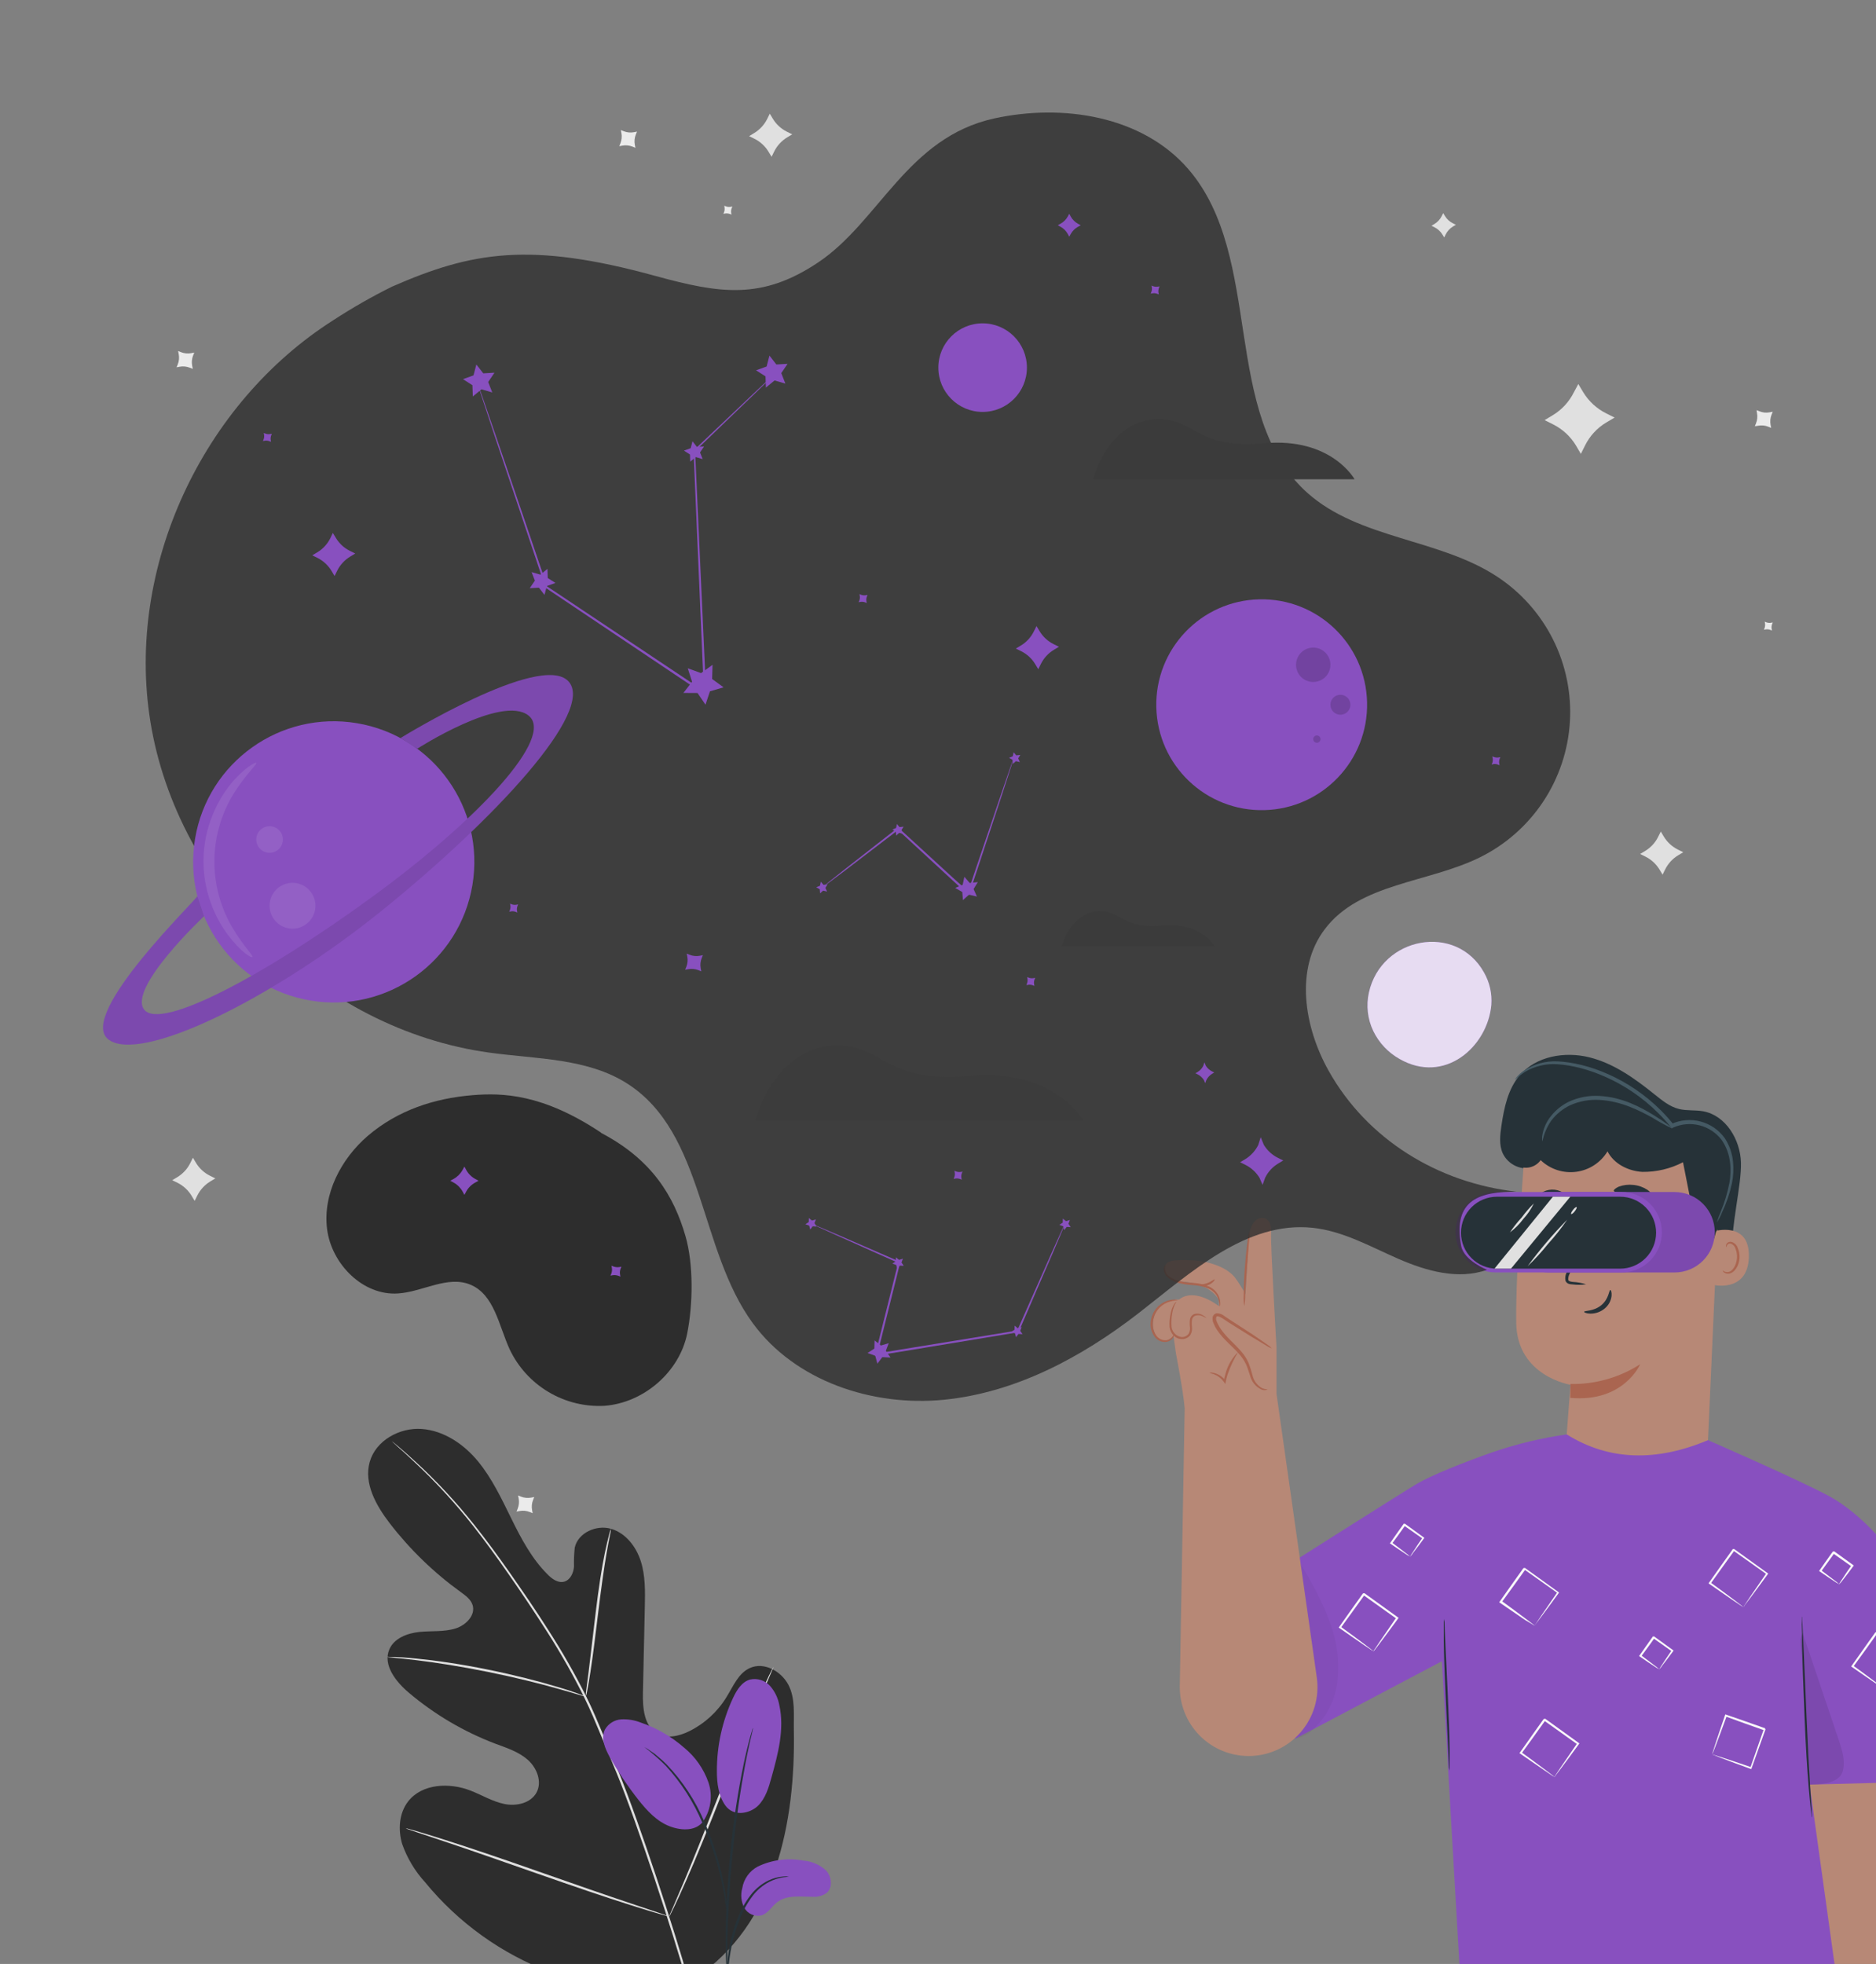 <svg width="449" height="470" viewBox="0 0 449 470" fill="none" xmlns="http://www.w3.org/2000/svg">
<rect x="0" y="0" width="449" height="470" fill="#808080" stroke="none"/>
<path d="M397.49 199L398.21 200.2C399.024 201.545 400.203 202.63 401.61 203.33L402.87 203.95L401.67 204.67C400.326 205.479 399.24 206.655 398.54 208.06L397.92 209.32L397.2 208.12C396.39 206.773 395.21 205.686 393.8 204.99L392.55 204.37L393.74 203.65C395.09 202.842 396.177 201.662 396.87 200.25L397.49 199Z" fill="#E0E0E0"/>
<path d="M345.41 51L345.82 51.67C346.274 52.435 346.941 53.05 347.74 53.44L348.45 53.79L347.77 54.2C347.008 54.657 346.393 55.323 346 56.12L345.65 56.83L345.24 56.15C344.781 55.39 344.115 54.776 343.32 54.38L342.61 54.03L343.29 53.62C344.052 53.168 344.667 52.504 345.06 51.71L345.41 51Z" fill="#E0E0E0"/>
<path d="M377.75 91.9L378.92 93.85C380.239 96.035 382.154 97.797 384.44 98.93L386.44 99.93L384.44 101.11C382.252 102.419 380.487 104.332 379.36 106.62L378.36 108.62L377.19 106.62C375.875 104.436 373.964 102.673 371.68 101.54L369.68 100.54L371.63 99.37C373.812 98.055 375.571 96.143 376.7 93.86L377.75 91.9Z" fill="#E0E0E0"/>
<path d="M46.17 277.06L46.89 278.26C47.698 279.609 48.879 280.697 50.29 281.39L51.54 282.01L50.34 282.73C48.995 283.543 47.91 284.723 47.21 286.13L46.59 287.39L45.87 286.19C45.064 284.843 43.887 283.756 42.48 283.06L41.22 282.44L42.42 281.72C43.768 280.91 44.854 279.73 45.55 278.32L46.17 277.06Z" fill="#E0E0E0"/>
<path d="M184.24 27.2L184.96 28.4C185.77 29.747 186.95 30.834 188.36 31.53L189.61 32.15L188.41 32.87C187.066 33.681 185.983 34.861 185.29 36.27L184.67 37.52L183.94 36.32C183.133 34.976 181.956 33.893 180.55 33.2L179.29 32.58L180.49 31.85C181.837 31.043 182.923 29.867 183.62 28.46L184.24 27.2Z" fill="#E0E0E0"/>
<path d="M420.42 98.16L421.11 98.43C421.886 98.748 422.737 98.832 423.56 98.67L424.29 98.53L424.01 99.23C423.702 100.004 423.618 100.85 423.77 101.67L423.91 102.4L423.22 102.12C422.446 101.809 421.598 101.729 420.78 101.89L420 102L420.28 101.31C420.593 100.537 420.677 99.689 420.52 98.87L420.42 98.16Z" fill="#EBEBEB"/>
<path d="M148.59 31.12L149.28 31.4C150.054 31.713 150.901 31.797 151.72 31.64L152.46 31.5L152.18 32.19C151.867 32.967 151.784 33.817 151.94 34.64L152.08 35.37L151.39 35.09C150.612 34.782 149.763 34.699 148.94 34.85L148.21 34.99L148.49 34.3C148.799 33.522 148.882 32.673 148.73 31.85L148.59 31.12Z" fill="#EBEBEB"/>
<path d="M124 357.88L124.69 358.16C125.468 358.468 126.317 358.551 127.14 358.4L127.87 358.26L127.59 358.95C127.281 359.728 127.198 360.577 127.35 361.4L127.49 362.13L126.8 361.85C126.023 361.537 125.173 361.453 124.35 361.61L123.62 361.75L123.9 361.06C124.208 360.282 124.292 359.433 124.14 358.61L124 357.88Z" fill="#EBEBEB"/>
<path d="M42.63 84L43.32 84.28C44.097 84.593 44.947 84.676 45.77 84.52L46.5 84.38L46.22 85.07C45.913 85.859 45.837 86.719 46 87.55L46.14 88.28L45.43 88C44.659 87.693 43.817 87.61 43 87.76L42.26 87.9L42.54 87.21C42.854 86.437 42.937 85.59 42.78 84.77L42.63 84Z" fill="#EBEBEB"/>
<path d="M422.36 148.77L422.7 148.91C423.087 149.069 423.511 149.11 423.92 149.03L424.29 148.96L424.15 149.31C423.996 149.697 423.955 150.12 424.03 150.53L424.1 150.9L423.76 150.76C423.371 150.601 422.943 150.559 422.53 150.64L422.17 150.71L422.31 150.36C422.46 149.972 422.501 149.55 422.43 149.14L422.36 148.77Z" fill="#EBEBEB"/>
<path d="M173.36 49.23L173.7 49.37C174.086 49.529 174.51 49.57 174.92 49.49L175.29 49.42L175.15 49.76C174.979 50.15 174.927 50.581 175 51L175.07 51.36L174.73 51.22C174.338 51.071 173.914 51.029 173.5 51.1L173.14 51.17L173.28 50.83C173.429 50.441 173.471 50.02 173.4 49.61L173.36 49.23Z" fill="#EBEBEB"/>
<path d="M166.3 473.44C185.68 460.5 190.41 436 190 414C189.93 410.31 190.4 406.44 188.68 403.18C186.96 399.92 182.85 397.66 179.48 399.18C176.7 400.42 175.48 403.59 173.85 406.18C171.714 409.668 168.635 412.483 164.97 414.3C162.58 415.48 159.63 416.18 157.3 414.87C154.11 413.07 153.8 408.68 153.88 405.01L154.33 384.55C154.41 380.89 154.48 377.15 153.38 373.66C152.28 370.17 149.78 366.9 146.27 365.87C142.76 364.84 138.36 366.79 137.56 370.36C137.4 371.871 137.34 373.391 137.38 374.91C137.26 376.43 136.51 378.1 135.04 378.51C133.57 378.92 132.09 377.85 131.04 376.76C127.27 373.01 124.74 368.21 122.39 363.44C120.04 358.67 117.75 353.78 114.39 349.7C111.03 345.62 106.22 342.35 100.92 341.97C95.62 341.59 89.92 344.75 88.48 349.88C87.04 355.01 90.02 360.3 93.27 364.53C98.112 370.812 103.838 376.359 110.27 381C111.43 381.84 112.68 382.74 113.11 384.11C113.87 386.56 111.49 388.95 109.04 389.71C106.26 390.58 103.26 390.25 100.37 390.55C97.48 390.85 94.32 392.05 93.18 394.73C91.6 398.45 94.71 402.42 97.79 405.04C103.98 410.282 111.017 414.431 118.6 417.31C121.31 418.31 124.17 419.24 126.34 421.17C128.51 423.1 129.79 426.4 128.42 428.96C127.05 431.52 123.62 432.3 120.77 431.73C117.92 431.16 115.39 429.6 112.68 428.54C107.61 426.54 101.03 426.81 97.68 431.11C95.49 433.94 95.24 437.92 96.27 441.34C97.469 444.721 99.336 447.826 101.76 450.47C109.7 460.161 120.055 467.587 131.78 472C143.55 476.22 154.48 477.48 166.3 473.42" fill="#2D2D2D"/>
<path d="M164.78 473.86C161.66 462.69 153.13 436.4 148.05 424.03C146.757 420.95 145.49 417.903 144.25 414.89C142.99 411.89 141.75 408.89 140.35 406.09C137.643 400.655 134.638 395.374 131.35 390.27C128.25 385.37 125.13 380.84 122.18 376.62C119.23 372.4 116.38 368.52 113.65 365.1C109.352 359.666 104.631 354.58 99.53 349.89C97.73 348.23 96.29 346.98 95.31 346.15L94.18 345.21C93.92 345 93.78 344.91 93.78 344.91L94.14 345.25L95.23 346.25C96.23 347.11 97.61 348.38 99.39 350.07C104.438 354.805 109.118 359.916 113.39 365.36C116.1 368.79 118.91 372.68 121.85 376.9C124.79 381.12 127.85 385.67 130.97 390.56C134.231 395.656 137.209 400.927 139.89 406.35C141.28 409.17 142.51 412.12 143.76 415.13C145.01 418.14 146.27 421.18 147.56 424.26C152.63 436.62 161.17 462.88 164.31 474.02" fill="#E0E0E0"/>
<path d="M140.22 406C140.379 405.49 140.499 404.968 140.58 404.44C140.78 403.44 141.03 401.96 141.31 400.14C141.88 396.5 142.51 391.45 143.18 385.88C143.85 380.31 144.56 375.28 145.18 371.66C145.5 369.85 145.78 368.39 145.98 367.38C146.114 366.862 146.201 366.333 146.24 365.8C146.038 366.295 145.881 366.807 145.77 367.33C145.5 368.33 145.17 369.78 144.77 371.59C144.02 375.2 143.25 380.23 142.58 385.81C141.91 391.39 141.32 396.33 140.88 400.08C140.65 401.83 140.46 403.28 140.32 404.4C140.232 404.928 140.199 405.465 140.22 406V406Z" fill="#E0E0E0"/>
<path d="M92.66 396.53C92.818 396.584 92.983 396.614 93.15 396.62L94.56 396.76C95.79 396.87 97.56 397.04 99.74 397.32C104.1 397.84 110.1 398.77 116.67 400.09C123.24 401.41 129.14 402.9 133.37 404.09C135.49 404.67 137.19 405.18 138.37 405.53L139.73 405.93C139.887 405.993 140.052 406.03 140.22 406.04C140.081 405.949 139.929 405.878 139.77 405.83L138.44 405.33C137.28 404.91 135.59 404.33 133.44 403.71C129.23 402.42 123.33 400.89 116.74 399.55C110.15 398.21 104.13 397.35 99.74 396.93C97.55 396.7 95.74 396.59 94.54 396.54H93.12C92.968 396.515 92.813 396.512 92.66 396.53Z" fill="#E0E0E0"/>
<path d="M160.18 458.65C160.306 458.471 160.413 458.28 160.5 458.08C160.72 457.64 160.99 457.08 161.33 456.38C162.05 454.91 163.04 452.75 164.22 450.07C166.59 444.7 169.65 437.2 172.91 428.88C176.17 420.56 179.16 413.03 181.44 407.63C182.57 404.99 183.49 402.83 184.16 401.25C184.47 400.54 184.71 399.97 184.9 399.52C184.996 399.322 185.07 399.114 185.12 398.9C184.999 399.081 184.892 399.272 184.8 399.47L183.97 401.16C183.25 402.64 182.27 404.8 181.08 407.48C178.71 412.84 175.66 420.35 172.39 428.67C169.12 436.99 166.14 444.52 163.86 449.91L161.14 456.29L160.4 458C160.301 458.207 160.227 458.425 160.18 458.65V458.65Z" fill="#E0E0E0"/>
<path d="M97.12 437.55C97.323 437.651 97.533 437.735 97.75 437.8L99.58 438.42L106.34 440.68C112.04 442.59 119.89 445.32 128.55 448.36C137.21 451.4 145.09 454.08 150.83 455.89C153.7 456.8 156.03 457.51 157.65 457.98L159.52 458.5C159.733 458.578 159.955 458.629 160.18 458.65C159.979 458.546 159.768 458.462 159.55 458.4L157.71 457.77L151 455.52C145.29 453.61 137.44 450.88 128.78 447.84C120.12 444.8 112.24 442.12 106.5 440.31C103.63 439.4 101.3 438.68 99.69 438.22L97.82 437.69C97.593 437.616 97.358 437.569 97.12 437.55V437.55Z" fill="#E0E0E0"/>
<path d="M143.92 271.1C129.92 261.75 120.2 261.49 113.01 262.1C103.94 262.85 95.18 265.7 88.01 271.84C81.62 277.35 77.23 285.74 78.28 294.12C79.33 302.5 86.88 310.12 95.28 309.54C101.18 309.15 107.14 305.17 112.59 307.44C118.32 309.83 119.39 317.25 121.97 322.89C123.986 327.151 127.226 330.715 131.276 333.126C135.327 335.538 140.003 336.688 144.71 336.43C154.08 335.7 162.61 328.35 164.47 319.14C165.86 312.21 166.02 302.56 164.05 295.78C161.29 286.25 156.05 277.49 143.85 271.11" fill="#2D2D2D"/>
<path d="M173.58 432.05C175.64 434.94 179.58 433.94 181.41 432.15C183.24 430.36 183.98 427.78 184.66 425.32C186.22 419.7 187.79 413.8 186.53 408.11C186.226 406.38 185.451 404.767 184.29 403.45C183.701 402.805 182.954 402.325 182.122 402.058C181.291 401.791 180.404 401.747 179.55 401.93C177.55 402.47 176.34 404.44 175.46 406.31C172.872 411.822 171.547 417.841 171.58 423.93C171.58 426.76 171.96 429.73 173.58 432.05" fill="#8850BF"/>
<path d="M181.35 446.7C184.748 445.07 188.577 444.569 192.28 445.27C194.303 445.427 196.215 446.258 197.71 447.63C199.08 449.11 199.36 451.73 197.82 453.03C196.826 453.716 195.623 454.035 194.42 453.93C191.53 453.93 188.31 453.44 186.02 455.21C184.71 456.21 183.85 457.87 182.27 458.37C181.483 458.561 180.656 458.49 179.912 458.169C179.169 457.848 178.55 457.294 178.15 456.59C177.387 455.145 177.208 453.463 177.65 451.89C177.825 450.798 178.25 449.761 178.892 448.861C179.533 447.961 180.375 447.221 181.35 446.7Z" fill="#8850BF"/>
<path d="M168 436.28C169.034 434.904 169.716 433.297 169.986 431.598C170.256 429.898 170.106 428.158 169.55 426.53C168.406 423.275 166.385 420.399 163.71 418.22C160.672 415.56 157.142 413.521 153.32 412.22C151.841 411.641 150.256 411.385 148.67 411.47C147.878 411.525 147.112 411.773 146.438 412.191C145.763 412.609 145.201 413.185 144.8 413.87C143.73 415.95 144.8 418.45 145.94 420.49C147.964 424.086 150.264 427.52 152.82 430.76C154.88 433.36 157.24 435.92 160.34 437.08C163.44 438.24 166.67 438.08 168.29 435.9" fill="#8850BF"/>
<path d="M173.87 475.92C173.965 475.482 174.022 475.037 174.04 474.59C174.12 473.59 174.23 472.42 174.35 470.98C174.47 469.54 174.71 467.66 175.11 465.69C175.565 463.557 176.191 461.463 176.98 459.43C177.75 457.398 178.804 455.486 180.11 453.75C181.171 452.333 182.538 451.174 184.11 450.36C185.172 449.821 186.313 449.453 187.49 449.27C187.932 449.24 188.37 449.173 188.8 449.07C188.355 449.02 187.905 449.02 187.46 449.07C186.236 449.172 185.04 449.493 183.93 450.02C182.284 450.824 180.844 451.994 179.72 453.44C178.355 455.201 177.26 457.156 176.47 459.24C175.668 461.302 175.049 463.43 174.62 465.6C174.302 467.385 174.094 469.189 174 471C173.9 472.53 173.87 473.77 173.86 474.63C173.812 475.059 173.816 475.492 173.87 475.92V475.92Z" fill="#263238"/>
<path d="M174.09 473.14C174.116 472.938 174.116 472.733 174.09 472.53C174.09 472.06 174.09 471.53 174.09 470.77C174.09 469.25 174.09 467.05 174.09 464.33C174.17 458.89 174.57 451.38 175.39 443.12C176.21 434.86 177.39 427.43 178.39 422.12C178.64 420.78 178.89 419.58 179.12 418.52C179.35 417.46 179.54 416.52 179.73 415.82C179.92 415.12 180.02 414.56 180.12 414.11C180.183 413.913 180.217 413.707 180.22 413.5C180.13 413.684 180.063 413.879 180.02 414.08C179.89 414.52 179.72 415.08 179.52 415.77C179.32 416.46 179.08 417.4 178.83 418.45C178.58 419.5 178.28 420.71 178.01 422.04C176.573 428.998 175.511 436.028 174.83 443.1C174.01 451.37 173.67 458.9 173.69 464.36C173.69 467.08 173.76 469.29 173.84 470.81C173.89 471.52 173.94 472.1 173.97 472.56C173.985 472.758 174.025 472.953 174.09 473.14Z" fill="#263238"/>
<path d="M174 458.62C174.053 458.011 174.053 457.399 174 456.79C173.888 455.114 173.687 453.445 173.4 451.79C172.97 449.357 172.406 446.95 171.71 444.58C170.879 441.667 169.843 438.817 168.61 436.05C166.464 430.967 163.415 426.315 159.61 422.32C158.944 421.64 158.24 420.999 157.5 420.4C157.18 420.13 156.89 419.86 156.6 419.65L155.78 419.1C155.291 418.725 154.773 418.391 154.23 418.1C156.024 419.476 157.727 420.966 159.33 422.56C163.019 426.588 165.992 431.219 168.12 436.25C169.347 438.991 170.389 441.81 171.24 444.69C172.06 447.34 172.61 449.78 173.03 451.83C173.45 453.88 173.66 455.57 173.8 456.74C173.823 457.371 173.89 457.999 174 458.62V458.62Z" fill="#263238"/>
<path d="M414.33 301.76C414.33 292.76 416.82 283.76 416.68 278.25C416.54 272.74 413.04 266.92 407.61 265.94C405.7 265.6 403.71 265.86 401.83 265.39C399.61 264.84 397.77 263.32 395.98 261.89C391.29 258.11 386.23 254.48 380.38 253.03C374.53 251.58 367.67 252.74 363.74 257.32C360.91 260.62 359.99 265.1 359.35 269.4C359.02 271.63 358.75 273.99 359.68 276.04C360.333 277.384 361.44 278.453 362.805 279.061C364.169 279.668 365.705 279.774 367.14 279.36" fill="#263238"/>
<path d="M408.15 358.81L374.25 357.25C374.06 353.66 375.89 331.4 375.89 331.4C375.89 331.4 363.08 329.4 362.89 316.59C362.7 303.78 365 274.36 365 274.36C372.284 271.239 380.268 270.116 388.131 271.107C395.993 272.099 403.449 275.168 409.73 280L411.63 281.47L408.15 358.81Z" fill="#B78876"/>
<path d="M375.87 331.21C381.784 331.323 387.598 329.673 392.57 326.47C392.57 326.47 388.63 335.69 375.84 334.53L375.87 331.21Z" fill="#AA6550"/>
<path d="M410.05 294.72C410.27 294.62 418.85 292.11 418.57 300.87C418.29 309.63 409.57 307.55 409.57 307.29C409.57 307.03 410.05 294.72 410.05 294.72Z" fill="#B78876"/>
<path d="M412.33 304.06C412.33 304.06 412.48 304.17 412.73 304.3C413.09 304.461 413.496 304.483 413.87 304.36C414.81 304.05 415.63 302.6 415.73 301.03C415.777 300.279 415.654 299.527 415.37 298.83C415.296 298.554 415.156 298.3 414.963 298.089C414.77 297.879 414.529 297.718 414.26 297.62C414.087 297.568 413.901 297.578 413.734 297.649C413.568 297.721 413.432 297.848 413.35 298.01C413.22 298.25 413.27 298.43 413.22 298.44C413.17 298.45 413.04 298.29 413.12 297.93C413.177 297.715 413.304 297.525 413.48 297.39C413.732 297.218 414.039 297.147 414.34 297.19C414.697 297.274 415.027 297.448 415.298 297.694C415.569 297.941 415.773 298.253 415.89 298.6C416.233 299.373 416.388 300.216 416.34 301.06C416.22 302.83 415.27 304.45 413.99 304.77C413.753 304.83 413.505 304.837 413.265 304.791C413.025 304.744 412.798 304.645 412.6 304.5C412.34 304.27 412.3 304.08 412.33 304.06Z" fill="#AA6550"/>
<path d="M367.81 294.44C367.805 294.917 367.985 295.377 368.314 295.723C368.643 296.068 369.094 296.272 369.57 296.29C369.803 296.308 370.037 296.279 370.259 296.205C370.48 296.131 370.685 296.014 370.861 295.861C371.037 295.707 371.18 295.52 371.283 295.311C371.386 295.101 371.446 294.873 371.46 294.64C371.466 294.161 371.283 293.7 370.953 293.354C370.622 293.008 370.169 292.806 369.69 292.79C369.458 292.772 369.224 292.801 369.003 292.875C368.782 292.949 368.578 293.066 368.403 293.22C368.228 293.373 368.085 293.56 367.984 293.77C367.882 293.98 367.823 294.207 367.81 294.44V294.44Z" fill="#263238"/>
<path d="M367.41 292.38C367.63 292.62 369.02 291.6 370.99 291.6C372.96 291.6 374.4 292.6 374.61 292.35C374.82 292.1 374.49 291.81 373.86 291.35C373.01 290.757 371.997 290.442 370.96 290.45C369.937 290.448 368.939 290.77 368.11 291.37C367.5 291.85 367.29 292.28 367.41 292.38Z" fill="#263238"/>
<path d="M387.09 294.9C387.082 295.378 387.262 295.839 387.591 296.185C387.921 296.532 388.373 296.734 388.85 296.75C389.083 296.768 389.317 296.739 389.539 296.665C389.76 296.591 389.965 296.474 390.141 296.321C390.317 296.167 390.46 295.98 390.563 295.771C390.666 295.561 390.726 295.333 390.74 295.1C390.743 294.624 390.561 294.165 390.233 293.82C389.905 293.475 389.456 293.271 388.98 293.25C388.747 293.232 388.513 293.261 388.292 293.335C388.07 293.409 387.865 293.526 387.69 293.679C387.514 293.833 387.37 294.02 387.267 294.229C387.164 294.439 387.104 294.667 387.09 294.9V294.9Z" fill="#263238"/>
<path d="M386.76 292.75C386.99 292.99 388.38 291.96 390.34 291.97C392.3 291.98 393.76 292.97 393.97 292.72C394.18 292.47 393.85 292.18 393.21 291.72C392.359 291.13 391.346 290.819 390.31 290.83C389.287 290.829 388.29 291.151 387.46 291.75C386.86 292.21 386.65 292.64 386.76 292.75Z" fill="#263238"/>
<path d="M379.62 307.35C378.581 307.031 377.506 306.839 376.42 306.78C375.91 306.72 375.42 306.62 375.35 306.28C375.317 305.761 375.435 305.243 375.69 304.79C376.16 303.57 376.69 302.3 377.18 300.96C379.24 295.51 380.74 291.03 380.52 290.96C380.3 290.89 378.44 295.23 376.38 300.68C375.88 302.02 375.38 303.31 374.95 304.53C374.635 305.147 374.543 305.853 374.69 306.53C374.766 306.705 374.88 306.861 375.024 306.988C375.167 307.114 375.337 307.207 375.52 307.26C375.798 307.334 376.083 307.375 376.37 307.38C377.45 307.516 378.543 307.505 379.62 307.35V307.35Z" fill="#263238"/>
<path d="M385.41 308.72C385.09 308.72 385.09 310.83 383.26 312.35C381.43 313.87 379.15 313.63 379.14 313.93C379.14 314.07 379.64 314.35 380.6 314.37C381.853 314.393 383.073 313.967 384.04 313.17C384.962 312.422 385.561 311.348 385.71 310.17C385.79 309.23 385.56 308.7 385.41 308.72Z" fill="#263238"/>
<path d="M386.25 285C386.45 285.53 388.41 285.28 390.72 285.56C393.03 285.84 394.9 286.46 395.21 285.98C395.34 285.75 395.02 285.25 394.27 284.73C393.269 284.082 392.127 283.684 390.94 283.57C389.758 283.43 388.558 283.57 387.44 283.98C386.6 284.36 386.17 284.78 386.25 285Z" fill="#263238"/>
<path d="M368.13 286.69C368.48 287.13 369.83 286.69 371.46 286.69C373.09 286.69 374.46 286.99 374.79 286.52C374.93 286.29 374.72 285.84 374.11 285.42C373.299 284.913 372.355 284.659 371.399 284.689C370.443 284.72 369.518 285.033 368.74 285.59C368.17 286 368 286.47 368.13 286.69Z" fill="#263238"/>
<path d="M412.31 280.86C412.14 284.59 412.97 288.75 412.31 292.42C412.21 292.97 410.77 294.42 410.65 295C409.89 298.25 408.55 299.64 406.65 296.29C405.91 295 405.43 291.42 405.14 289.97C404.36 286.03 403.583 282.087 402.81 278.14C399.803 279.699 396.457 280.492 393.07 280.45C389.7 280.25 386.28 278.54 384.74 275.54C383.937 276.865 382.846 277.992 381.549 278.838C380.251 279.685 378.78 280.229 377.244 280.431C375.708 280.632 374.146 280.486 372.675 280.003C371.203 279.52 369.858 278.713 368.74 277.64C368.114 278.521 367.179 279.135 366.122 279.361C365.065 279.587 363.962 279.408 363.03 278.86C362.133 278.257 361.45 277.386 361.076 276.371C360.703 275.357 360.659 274.251 360.95 273.21C361.83 270.08 365.18 268.38 368.3 267.47C380.48 263.88 393.96 266.69 404.91 273.12C406.545 274.002 408.038 275.125 409.34 276.45C410.59 277.82 412.34 279.45 412.34 281.28" fill="#263238"/>
<path d="M362.56 258.48C363.287 257.774 364.074 257.132 364.91 256.56C367.281 255.14 370.034 254.487 372.79 254.69C379.7 255.14 389.32 258.81 396.9 266.4C397.959 267.455 398.961 268.567 399.9 269.73L400.13 270L400.45 269.85C402.443 268.958 404.68 268.769 406.795 269.314C408.91 269.859 410.777 271.105 412.09 272.85C414.4 276.19 414.42 280.16 413.91 283.11C413.442 285.486 412.742 287.81 411.82 290.05C411.462 290.863 411.158 291.698 410.91 292.55C411.397 291.804 411.806 291.01 412.13 290.18C413.193 287.946 413.995 285.597 414.52 283.18C414.864 281.479 414.952 279.737 414.78 278.01C414.587 275.988 413.9 274.044 412.78 272.35C411.367 270.399 409.32 268.999 406.99 268.388C404.659 267.777 402.189 267.993 400 269L400.56 269.13C399.604 267.94 398.586 266.802 397.51 265.72C389.77 258 380 254.34 372.81 254C369.942 253.854 367.103 254.632 364.71 256.22C364.078 256.66 363.506 257.181 363.01 257.77C362.813 257.973 362.66 258.215 362.56 258.48V258.48Z" fill="#455A64"/>
<path d="M369.17 273.17C369.517 271.373 370.239 269.669 371.29 268.17C372.489 266.599 374.045 265.338 375.83 264.49C378.029 263.515 380.429 263.083 382.83 263.23C388.04 263.51 392.37 265.79 395.37 267.41C396.953 268.407 398.596 269.306 400.29 270.1C400.29 270.05 399.91 269.7 399.12 269.1C398.33 268.5 397.18 267.73 395.7 266.81C392.76 265.04 388.35 262.57 382.88 262.28C380.314 262.11 377.747 262.596 375.42 263.69C373.534 264.622 371.917 266.02 370.72 267.75C369.921 268.91 369.385 270.231 369.15 271.62C369.039 272.131 369.046 272.662 369.17 273.17Z" fill="#455A64"/>
<path d="M400.79 304.52H370.67C368.116 304.52 365.667 303.505 363.861 301.699C362.055 299.893 361.04 297.444 361.04 294.89C361.043 292.338 362.058 289.891 363.864 288.087C365.67 286.283 368.118 285.27 370.67 285.27H400.79C403.341 285.27 405.788 286.284 407.592 288.088C409.397 289.892 410.41 292.339 410.41 294.89C410.41 297.442 409.397 299.89 407.593 301.696C405.789 303.502 403.342 304.517 400.79 304.52Z" fill="#8850BF"/>
<g opacity="0.3">
<path opacity="0.3" d="M400.79 304.52H370.67C368.116 304.52 365.667 303.505 363.861 301.699C362.055 299.893 361.04 297.444 361.04 294.89C361.043 292.338 362.058 289.891 363.864 288.087C365.67 286.283 368.118 285.27 370.67 285.27H400.79C403.341 285.27 405.788 286.284 407.592 288.088C409.397 289.892 410.41 292.339 410.41 294.89C410.41 297.442 409.397 299.89 407.593 301.696C405.789 303.502 403.342 304.517 400.79 304.52Z" fill="black"/>
</g>
<path d="M388.08 304.52H358C355.448 304.517 353.001 303.502 351.197 301.696C349.394 299.89 348.38 297.442 348.38 294.89C348.38 292.339 349.394 289.892 351.198 288.088C353.002 286.284 355.449 285.27 358 285.27H388.12C390.673 285.27 393.121 286.283 394.926 288.087C396.732 289.891 397.748 292.338 397.75 294.89V294.89C397.75 296.158 397.5 297.414 397.014 298.585C396.527 299.756 395.814 300.819 394.916 301.714C394.017 302.608 392.951 303.317 391.778 303.798C390.605 304.28 389.348 304.525 388.08 304.52Z" fill="#8850BF"/>
<path d="M387.76 303.61H358.28C355.997 303.61 353.807 302.703 352.192 301.088C350.578 299.474 349.67 297.284 349.67 295C349.67 292.716 350.578 290.526 352.192 288.912C353.807 287.297 355.997 286.39 358.28 286.39H387.76C390.044 286.39 392.234 287.297 393.849 288.912C395.463 290.526 396.37 292.716 396.37 295V295C396.37 297.284 395.463 299.474 393.849 301.088C392.234 302.703 390.044 303.61 387.76 303.61V303.61Z" fill="#263238"/>
<path d="M371.67 286.39L357.7 303.59H361.65L375.84 286.39H371.67Z" fill="#E0E0E0"/>
<path d="M375.08 291.9C373.707 293.914 372.193 295.829 370.55 297.63C369.034 299.539 367.386 301.34 365.62 303.02C368.503 299.091 371.664 295.375 375.08 291.9V291.9Z" fill="#E0E0E0"/>
<path d="M377.35 288.88C377.46 288.97 377.26 289.41 376.9 289.88C376.54 290.35 376.15 290.62 376.04 290.53C375.93 290.44 376.13 290 376.49 289.53C376.85 289.06 377.23 288.79 377.35 288.88Z" fill="#E0E0E0"/>
<path d="M367.1 288C366.452 289.365 365.599 290.623 364.57 291.73C363.674 292.945 362.602 294.02 361.39 294.92C362.22 293.673 363.149 292.496 364.17 291.4C365.054 290.19 366.034 289.053 367.1 288V288Z" fill="#E0E0E0"/>
<path d="M454.35 425.54L460.35 474.85L439.73 474.76L430.89 424.77L454.35 425.54Z" fill="#B78876"/>
<path d="M310.05 416.08L345.1 397.55L349.56 474.63L439.73 474.77L433.11 427.08L465.32 426.25C465.32 426.25 459.32 388.46 456.89 379.99C454.46 371.52 445 361.92 437.7 358C430.4 354.08 408.79 344.65 408.79 344.65C396.53 349.8 385.21 349.65 374.98 343.28C369.019 344.121 363.15 345.521 357.45 347.46C349.99 350.06 342.36 353.19 339.16 355.07C335.96 356.95 302 378.5 302 378.5L310.05 416.08Z" fill="#8850BF"/>
<path d="M431.25 386.84C431.289 387 431.309 387.165 431.31 387.33C431.31 387.71 431.37 388.17 431.4 388.73C431.46 390.03 431.54 391.73 431.64 393.89C431.83 398.32 432.09 404.3 432.37 410.89C432.65 417.48 432.98 423.55 433.26 427.89C433.4 430 433.51 431.74 433.6 433.04C433.6 433.6 433.66 434.04 433.68 434.44C433.704 434.602 433.704 434.768 433.68 434.93C433.624 434.776 433.59 434.614 433.58 434.45C433.53 434.07 433.48 433.61 433.4 433.06C433.25 431.84 433.09 430.06 432.9 427.91C432.53 423.57 432.16 417.55 431.9 410.91C431.64 404.27 431.42 398.24 431.32 393.91C431.32 391.79 431.32 390.05 431.25 388.75C431.25 388.19 431.25 387.75 431.25 387.34C431.226 387.174 431.226 387.006 431.25 386.84V386.84Z" fill="#263238"/>
<path d="M346.86 423.74C346.771 423.272 346.734 422.796 346.75 422.32C346.7 421.32 346.65 420 346.58 418.43C346.43 415.05 346.22 410.57 345.99 405.61C345.76 400.65 345.59 396.06 345.55 392.78C345.55 391.13 345.55 389.78 345.55 388.88C345.53 388.401 345.56 387.922 345.64 387.45C345.722 387.922 345.759 388.401 345.75 388.88C345.75 389.88 345.85 391.2 345.91 392.77C346.07 396.15 346.28 400.63 346.51 405.59C346.74 410.55 346.91 415.13 346.95 418.42C346.95 420.06 346.95 421.42 346.95 422.32C346.957 422.795 346.927 423.27 346.86 423.74V423.74Z" fill="#263238"/>
<g opacity="0.3">
<path opacity="0.3" d="M431.43 390.74C434.317 399.313 437.203 407.877 440.09 416.43C440.9 418.85 441.72 421.43 441.03 423.9C440.34 426.37 436.87 427.13 433.11 427.08C433.11 427.08 432.97 423.6 432.83 421.46C432.163 411.72 431.517 401.987 430.89 392.26" fill="black"/>
</g>
<path d="M451.36 404.51C451.48 404.289 451.614 404.075 451.76 403.87L452.89 402.18C453.89 400.74 455.24 398.73 456.89 396.35L456.94 396.67L448.92 391L449.28 390.94L449.23 391.01L449.13 391.15L448.93 391.42L448.54 391.97C448.28 392.33 448.03 392.69 447.77 393.04C447.27 393.75 446.77 394.44 446.29 395.11L443.56 398.88L443.5 398.57C445.86 400.28 447.81 401.74 449.2 402.78L450.82 404.01C451.024 404.156 451.218 404.317 451.4 404.49C451.196 404.402 451.005 404.287 450.83 404.15L449.19 403.04C447.76 402.04 445.7 400.67 443.24 398.94L443.06 398.81L443.19 398.62L445.88 394.82L447.35 392.74C447.61 392.39 447.86 392.03 448.12 391.67L448.51 391.12L448.7 390.85L448.8 390.71L448.85 390.64L449.21 390.58L457.21 396.35L457.4 396.48L457.26 396.66C455.5 399.1 454 401.1 452.97 402.48L451.77 404.05C451.51 404.36 451.37 404.54 451.36 404.51Z" fill="#FAFAFA"/>
<path d="M417.26 384.6C417.374 384.375 417.508 384.161 417.66 383.96C417.96 383.5 418.34 382.96 418.79 382.27C419.79 380.84 421.14 378.82 422.79 376.44L422.85 376.76L414.8 371.05L415.16 370.99L415.11 371.05L415.01 371.19L414.82 371.47L414.43 372.01L413.66 373.08C413.15 373.79 412.66 374.48 412.17 375.15L409.41 379L409.36 378.68C411.72 380.39 413.67 381.85 415.06 382.89L416.67 384.12C416.876 384.268 417.073 384.428 417.26 384.6C417.26 384.6 417.07 384.51 416.69 384.26L415.04 383.16C413.62 382.16 411.56 380.78 409.1 379.05L408.92 378.92L409.05 378.73L411.73 374.93L413.21 372.85L413.98 371.78L414.37 371.23L414.56 370.96L414.66 370.82V370.75C414.33 370.8 415.1 370.67 415.02 370.68L423.02 376.45L423.2 376.58L423.07 376.77C421.3 379.2 419.81 381.2 418.78 382.58L417.58 384.15C417.489 384.31 417.381 384.461 417.26 384.6V384.6Z" fill="#FAFAFA"/>
<path d="M367.25 389.13C367.367 388.903 367.501 388.686 367.65 388.48L368.78 386.8C369.78 385.36 371.13 383.35 372.78 380.97L372.83 381.28L364.78 375.57L365.14 375.51L365.09 375.58L365 375.72L364.8 375.99L364.41 376.54C364.15 376.9 363.89 377.25 363.64 377.61C363.13 378.31 362.64 379.01 362.15 379.68L359.42 383.45V383.14C361.78 384.85 363.73 386.31 365.12 387.35L366.73 388.58C366.939 388.725 367.136 388.885 367.32 389.06C367.121 388.964 366.93 388.85 366.75 388.72L365 387.68C363.57 386.68 361.51 385.31 359 383.57L358.82 383.44L358.95 383.26L361.63 379.46L363.11 377.38L363.88 376.3L364.27 375.76L364.46 375.48L364.56 375.35L364.61 375.28L364.97 375.22L372.97 380.99L373.15 381.12L373.02 381.3C371.25 383.74 369.76 385.74 368.73 387.11L367.53 388.69C367.448 388.843 367.355 388.991 367.25 389.13V389.13Z" fill="#FAFAFA"/>
<path d="M372 425.29C372.121 425.069 372.254 424.855 372.4 424.65L373.53 422.96C374.53 421.52 375.88 419.51 377.53 417.13V417.45L369.53 411.74L369.89 411.68L369.84 411.75L369.74 411.89L369.54 412.16L369.15 412.71C368.89 413.07 368.64 413.43 368.38 413.78C367.88 414.49 367.38 415.18 366.9 415.85L364.17 419.62L364.11 419.31C366.47 421.02 368.42 422.48 369.81 423.52L371.43 424.75C371.635 424.896 371.829 425.057 372.01 425.23C371.809 425.136 371.618 425.022 371.44 424.89L369.8 423.78C368.38 422.78 366.31 421.41 363.85 419.68L363.67 419.55L363.8 419.36L366.49 415.56L367.96 413.48L368.73 412.41L369.12 411.86L369.32 411.59L369.41 411.45L369.46 411.38L369.83 411.32L377.83 417.09L378.02 417.22L377.89 417.4C376.12 419.84 374.62 421.84 373.59 423.22L372.39 424.79C372.19 425.14 372.05 425.32 372 425.29Z" fill="#FAFAFA"/>
<path d="M328.67 395.24C328.784 395.015 328.918 394.801 329.07 394.6C329.37 394.14 329.75 393.6 330.2 392.91C331.2 391.48 332.55 389.46 334.2 387.08L334.26 387.4L326.26 381.69L326.62 381.63L326.57 381.7L326.47 381.84L326.28 382.11L325.89 382.66L325.12 383.73C324.61 384.44 324.12 385.13 323.63 385.8C322.63 387.14 321.75 388.41 320.9 389.57L320.85 389.26C323.21 390.97 325.16 392.43 326.55 393.47L328.16 394.7C328.366 394.848 328.563 395.008 328.75 395.18C328.75 395.18 328.55 395.09 328.18 394.84L326.53 393.74C325.11 392.74 323.05 391.36 320.59 389.63L320.41 389.5L320.54 389.31L323.22 385.51L324.7 383.43L325.47 382.36L325.85 381.81L326.05 381.54L326.15 381.4L326.2 381.33L326.56 381.27L334.56 387.04L334.74 387.17L334.61 387.36C332.84 389.79 331.35 391.79 330.31 393.17L329.12 394.74C328.99 394.924 328.839 395.092 328.67 395.24Z" fill="#FAFAFA"/>
<path d="M397.09 399.55C397.335 399.072 397.616 398.614 397.93 398.18C398.46 397.36 399.21 396.23 400.13 394.9L400.18 395.22L395.65 392.02L396 392L395.94 392.07L395.83 392.23L395.61 392.53C395.47 392.74 395.32 392.94 395.18 393.14C394.89 393.53 394.61 393.92 394.34 394.3L392.8 396.41L392.75 396.1C394.05 397.1 395.12 397.89 395.89 398.49C396.325 398.795 396.74 399.13 397.13 399.49C396.693 399.272 396.275 399.018 395.88 398.73C395.07 398.21 393.88 397.42 392.48 396.45L392.3 396.32L392.43 396.13L393.93 393.99L394.76 392.82L395.19 392.21L395.41 391.91L395.52 391.75V391.67L395.88 391.61L400.37 394.86L400.56 395L400.43 395.18C399.43 396.56 398.55 397.68 397.95 398.44C397.696 398.834 397.409 399.206 397.09 399.55V399.55Z" fill="#FAFAFA"/>
<path d="M440.09 379.23C440.346 378.762 440.626 378.308 440.93 377.87C441.47 377.05 442.22 375.87 443.14 374.59L443.19 374.9L438.66 371.7L439.02 371.64V371.72L438.91 371.87L438.69 372.18L438.26 372.78L437.42 373.94L435.88 376.06L435.82 375.74C437.12 376.74 438.2 377.53 438.97 378.13C439.406 378.43 439.817 378.765 440.2 379.13C439.766 378.917 439.351 378.666 438.96 378.38C438.15 377.85 436.96 377.07 435.56 376.09L435.38 375.96L435.51 375.77L437.01 373.63L437.84 372.46L438.27 371.86L438.49 371.55L438.6 371.4L438.65 371.32L439.01 371.26L443.5 374.51L443.69 374.65L443.55 374.83C442.55 376.21 441.67 377.33 441.08 378.09C440.789 378.502 440.457 378.884 440.09 379.23V379.23Z" fill="#FAFAFA"/>
<path d="M337.46 372.59C337.709 372.118 337.99 371.664 338.3 371.23C338.83 370.41 339.58 369.23 340.5 367.95L340.55 368.26L336 365.07L336.36 365.01L336.3 365.09L336.19 365.25L335.97 365.55L335.54 366.15L334.7 367.32L333.16 369.43L333.1 369.11C334.4 370.11 335.48 370.9 336.25 371.51C336.681 371.821 337.095 372.155 337.49 372.51C337.05 372.302 336.631 372.051 336.24 371.76C335.43 371.23 334.24 370.45 332.84 369.47L332.66 369.34L332.79 369.16L334.29 367.01L335.12 365.84L335.55 365.24L335.77 364.93L335.88 364.78V364.7L336.24 364.64L340.73 367.9L340.92 368.03L340.78 368.21C339.78 369.59 338.91 370.72 338.31 371.48C338.058 371.873 337.774 372.244 337.46 372.59V372.59Z" fill="#FAFAFA"/>
<path d="M409.82 419.86C410.067 419.916 410.311 419.986 410.55 420.07L412.48 420.69C414.13 421.23 416.48 421.99 419.2 422.94L418.91 423.08C419.86 420.35 420.98 417.16 422.16 413.76C422.16 413.69 422.46 414.39 422.32 414.09H422.25L422 414L421.68 413.89L421.05 413.66L419.8 413.22L417.4 412.37L413 410.77L413.29 410.63C412.29 413.37 411.44 415.63 410.82 417.27C410.53 418.03 410.28 418.66 410.09 419.17C410.005 419.406 409.904 419.637 409.79 419.86C409.825 419.642 409.882 419.427 409.96 419.22L410.56 417.33C411.1 415.7 411.88 413.33 412.86 410.48L412.94 410.27L413.15 410.35L417.55 411.87L419.96 412.72L421.2 413.15L421.83 413.38L422.15 413.49L422.31 413.54H422.39C422.24 413.24 422.58 413.95 422.55 413.87C421.33 417.26 420.2 420.44 419.22 423.17L419.15 423.38L418.94 423.3C416.11 422.3 413.77 421.4 412.16 420.79L410.32 420.07C410.147 420.017 409.979 419.947 409.82 419.86V419.86Z" fill="#FAFAFA"/>
<g opacity="0.2">
<path opacity="0.2" d="M310.73 373.29C313.61 378.19 316.5 383.13 318.37 388.5C320.026 392.906 320.623 397.641 320.11 402.32C319.575 407.029 317.269 411.358 313.66 414.43C312.639 415.33 311.357 415.881 310 416C307.59 416.07 305.67 414 304.59 411.83C301.97 406.56 302.38 400.34 303.17 394.51C304 388.315 305.179 382.172 306.7 376.11" fill="black"/>
</g>
<path d="M315.16 401.45L305.52 333.57V322.46C305.52 322.46 304.05 297.46 304.22 295C304.41 292.21 303.1 291.44 302.07 291.44C300.45 291.44 299.18 293.35 298.94 295.74C298.86 296.57 298.09 309.74 298.09 309.74C297.411 308.451 296.643 307.211 295.79 306.03C294.01 303.44 289.55 301.73 284.86 301.57C280.17 301.41 278.86 301.78 278.7 303.57C278.688 303.914 278.754 304.256 278.892 304.571C279.031 304.886 279.239 305.166 279.5 305.39C280.31 306.168 281.378 306.62 282.5 306.66C290 307.02 291.75 311.16 291.75 311.16V312.61C291.75 312.61 287.42 309.06 283.7 310.19C283.154 310.358 282.644 310.63 282.2 310.99C281.178 310.924 280.155 311.127 279.235 311.578C278.315 312.03 277.529 312.714 276.956 313.564C276.382 314.413 276.041 315.398 275.967 316.42C275.892 317.442 276.086 318.466 276.53 319.39C276.701 319.857 277.009 320.261 277.414 320.549C277.82 320.836 278.303 320.994 278.8 321C279.313 320.878 279.787 320.631 280.18 320.28C280.4 320.109 280.634 319.959 280.88 319.83L281.45 323.9C281.45 323.9 283.22 332.98 283.54 337.02L282.37 403.47C282.332 405.658 282.729 407.831 283.54 409.863C284.35 411.896 285.557 413.746 287.09 415.307C288.623 416.868 290.452 418.109 292.469 418.955C294.486 419.802 296.652 420.239 298.84 420.24C301.2 420.24 303.532 419.734 305.679 418.755C307.826 417.776 309.738 416.348 311.285 414.567C312.832 412.785 313.979 410.692 314.648 408.429C315.316 406.166 315.491 403.786 315.16 401.45V401.45Z" fill="#B78876"/>
<path d="M303.43 332.53C302.03 332.81 300.68 331.71 300.02 330.44C299.36 329.17 299.15 327.73 298.58 326.44C296.88 322.53 292.28 320.44 290.77 316.44C290.56 315.88 290.48 315.13 290.98 314.8C291.48 314.47 292.05 314.8 292.51 315.1L304.41 322.76" fill="#B78876"/>
<path d="M304.41 322.7C304.053 322.318 303.65 321.982 303.21 321.7C302.4 321.13 301.21 320.32 299.77 319.34L294.61 316L293.11 315C292.563 314.509 291.844 314.254 291.11 314.29C290.879 314.348 290.67 314.475 290.511 314.653C290.352 314.831 290.251 315.053 290.22 315.29C290.174 315.678 290.219 316.072 290.35 316.44C290.598 317.093 290.917 317.716 291.3 318.3C292.86 320.64 294.97 322.18 296.46 323.91C297.187 324.694 297.791 325.584 298.25 326.55C298.66 327.46 298.89 328.4 299.2 329.24C299.379 329.946 299.709 330.604 300.169 331.169C300.628 331.734 301.205 332.191 301.86 332.51C302.104 332.626 302.37 332.686 302.64 332.686C302.91 332.686 303.176 332.626 303.42 332.51C302.927 332.481 302.443 332.366 301.99 332.17C301.415 331.83 300.918 331.373 300.53 330.828C300.143 330.284 299.873 329.665 299.74 329.01C299.495 328.069 299.202 327.141 298.86 326.23C298.404 325.184 297.783 324.218 297.02 323.37C295.5 321.55 293.41 319.98 292.02 317.81C291.677 317.284 291.389 316.725 291.16 316.14C290.96 315.58 291.03 315.04 291.35 315.01C291.67 314.98 292.23 315.27 292.74 315.6L294.25 316.6L299.5 319.88C301 320.8 302.22 321.53 303.08 322.03C303.49 322.314 303.938 322.539 304.41 322.7V322.7Z" fill="#AA6550"/>
<path d="M291.93 312.69C291.908 311.784 291.671 310.897 291.24 310.1C290.728 309.283 289.967 308.653 289.07 308.3C287.948 307.863 286.763 307.609 285.56 307.55C284.317 307.486 283.084 307.295 281.88 306.98C280.873 306.701 279.956 306.163 279.22 305.42C278.968 305.159 278.781 304.841 278.675 304.493C278.569 304.146 278.547 303.778 278.61 303.42C278.645 303.166 278.745 302.924 278.9 302.72C278.95 302.72 278.9 302.99 278.81 303.45C278.793 303.767 278.844 304.085 278.962 304.38C279.079 304.675 279.26 304.941 279.49 305.16C280.207 305.815 281.077 306.279 282.02 306.51C283.2 306.785 284.401 306.955 285.61 307.02C286.868 307.093 288.104 307.373 289.27 307.85C290.242 308.261 291.049 308.987 291.56 309.91C291.889 310.526 292.063 311.212 292.07 311.91C292.092 312.178 292.044 312.447 291.93 312.69Z" fill="#AA6550"/>
<path d="M299.05 294.82C299.076 295.692 299.029 296.565 298.91 297.43C298.77 299.22 298.61 301.35 298.43 303.7C298.25 306.05 298.14 308.19 298.03 309.98C298.037 310.855 297.96 311.729 297.8 312.59C297.662 311.724 297.618 310.845 297.67 309.97C297.67 308.36 297.73 306.12 297.91 303.67C298.09 301.22 298.32 298.99 298.55 297.39C298.617 296.517 298.784 295.654 299.05 294.82V294.82Z" fill="#AA6550"/>
<path d="M288.78 315.44C288.78 315.44 288.5 315.33 288.04 315.1C287.743 314.92 287.411 314.806 287.065 314.766C286.72 314.726 286.371 314.762 286.04 314.87C285.84 314.958 285.665 315.096 285.534 315.271C285.402 315.447 285.319 315.653 285.29 315.87C285.215 316.434 285.215 317.006 285.29 317.57C285.38 318.269 285.221 318.977 284.84 319.57C284.591 319.872 284.273 320.112 283.913 320.268C283.553 320.424 283.162 320.494 282.77 320.47C282.386 320.45 282.01 320.351 281.666 320.179C281.322 320.007 281.017 319.766 280.77 319.47C280.309 318.94 280.013 318.287 279.92 317.59C279.848 316.462 279.943 315.33 280.2 314.23C280.346 313.485 280.62 312.771 281.01 312.12C281.31 311.67 281.57 311.5 281.58 311.52C281.59 311.54 281.41 311.76 281.18 312.22C280.879 312.885 280.671 313.588 280.56 314.31C280.365 315.372 280.311 316.454 280.4 317.53C280.471 318.144 280.743 318.717 281.173 319.16C281.604 319.603 282.169 319.891 282.78 319.98C283.089 319.998 283.398 319.944 283.683 319.823C283.967 319.701 284.22 319.516 284.42 319.28C284.749 318.782 284.884 318.181 284.8 317.59C284.72 316.986 284.72 316.374 284.8 315.77C284.844 315.488 284.958 315.221 285.133 314.995C285.308 314.77 285.538 314.592 285.8 314.48C286.18 314.366 286.581 314.341 286.971 314.409C287.362 314.477 287.731 314.635 288.05 314.87C288.325 315.016 288.572 315.209 288.78 315.44V315.44Z" fill="#AA6550"/>
<path d="M281 319.14C281 319.14 281.08 319.42 280.88 319.88C280.725 320.196 280.499 320.473 280.22 320.688C279.94 320.903 279.616 321.05 279.27 321.12C278.747 321.205 278.21 321.15 277.714 320.961C277.219 320.771 276.783 320.453 276.45 320.04C275.664 319.04 275.288 317.777 275.4 316.51C275.482 315.252 275.958 314.052 276.76 313.08C277.413 312.298 278.262 311.704 279.22 311.36C279.86 311.124 280.539 311.012 281.22 311.03C281.47 311.014 281.719 311.055 281.95 311.15C281.068 311.208 280.199 311.393 279.37 311.7C278.499 312.067 277.733 312.644 277.14 313.38C276.429 314.288 276.007 315.389 275.93 316.54C275.821 317.678 276.142 318.816 276.83 319.73C277.111 320.083 277.477 320.359 277.892 320.534C278.308 320.709 278.761 320.776 279.21 320.73C279.517 320.68 279.81 320.565 280.068 320.392C280.327 320.22 280.546 319.994 280.71 319.73C281 319.4 281 319.13 281 319.14Z" fill="#AA6550"/>
<path d="M289.47 328.51C289.47 328.46 289.94 328.4 290.72 328.61C291.774 328.914 292.696 329.562 293.34 330.45L292.89 330.54C292.986 329.959 293.12 329.384 293.29 328.82C293.807 326.805 294.869 324.971 296.36 323.52C295.314 325.241 294.452 327.068 293.79 328.97C293.62 329.54 293.48 330.11 293.38 330.63L293.26 331.22L292.93 330.73C292.352 329.913 291.55 329.281 290.62 328.91C290.23 328.798 289.846 328.664 289.47 328.51V328.51Z" fill="#AA6550"/>
<path d="M290.71 306.17C290.83 306.24 290.26 307.17 289.07 307.57C287.88 307.97 286.88 307.65 286.93 307.52C286.98 307.39 287.87 307.45 288.93 307.07C289.99 306.69 290.59 306.07 290.71 306.17Z" fill="#AA6550"/>
<path opacity="0.8" d="M354.21 205.17C360.332 202.144 365.547 197.555 369.326 191.868C373.106 186.18 375.316 179.595 375.734 172.779C376.152 165.963 374.763 159.157 371.707 153.05C368.651 146.943 364.036 141.751 358.33 138C344.39 128.84 325.33 129.05 312.87 117.92C292 99.21 302.71 61.69 284.41 40.47C273.41 27.74 254.41 24.75 237.94 28.35C217.16 32.9 210.41 53.07 195.78 62.83C182.32 71.83 172.31 70.27 156.88 66.04C126.77 57.76 112.88 60.26 93.82 68.6C89.001 70.99 84.326 73.662 79.82 76.6C48.46 96.5 30.06 135.79 35.98 172.6C42.4 212.6 76.98 246.37 117.06 251.9C128.4 253.47 140.61 253.18 150.23 259.38C168.64 271.26 167.23 298.99 180.18 316.67C190.33 330.54 208.82 336.67 225.92 334.98C243.02 333.29 258.82 324.86 272.4 314.34C285 304.57 298.31 292.16 314.16 293.83C321.42 294.59 327.98 298.33 334.67 301.25C341.36 304.17 349.02 306.35 355.9 303.88C355.9 303.88 350.38 301.69 349.72 298.19C347.6 286.85 354.44 285.19 362.96 285.19C344.14 283.07 327.17 272.67 317.96 256.19C312.12 245.75 309.86 231.84 317.1 222.33C325.42 211.32 341.78 211.31 354.21 205.17Z" fill="#2D2D2D"/>
<path d="M327.63 237.53C326.937 240.634 327.307 243.881 328.68 246.75C330.04 249.556 332.224 251.879 334.94 253.41C345.73 259.62 356.03 250.54 356.94 240.48C357.139 237.791 356.533 235.104 355.2 232.76C348.56 220.77 330.59 224.15 327.63 237.53Z" fill="#8850BF"/>
<path opacity="0.8" d="M327.63 237.53C326.937 240.634 327.307 243.881 328.68 246.75C330.04 249.556 332.224 251.879 334.94 253.41C345.73 259.62 356.03 250.54 356.94 240.48C357.139 237.791 356.533 235.104 355.2 232.76C348.56 220.77 330.59 224.15 327.63 237.53Z" fill="white"/>
<path d="M185.81 89.11C185.71 89.233 185.603 89.35 185.49 89.46L184.49 90.46L180.63 94.22L166.31 108L166.36 107.86C167.04 122.86 167.97 143.24 169 165.91V166.42L168.57 166.14L163.4 162.68L130.6 140.68L130.53 140.63V140.56C125.63 125.94 121.53 113.62 118.59 104.92L115.25 94.8C114.87 93.64 114.58 92.8 114.38 92.12C114.29 91.83 114.22 91.6 114.17 91.42C114.135 91.344 114.115 91.263 114.11 91.18L114.2 91.41L114.45 92.09C114.67 92.72 114.98 93.61 115.39 94.75C116.2 97.11 117.39 100.52 118.86 104.83C121.86 113.51 126.01 125.83 130.97 140.41L130.88 140.29L163.71 162.2L168.88 165.66L168.48 165.89C167.48 143.22 166.64 122.89 165.99 107.89V107.81L166.05 107.75L180.49 94.05L184.42 90.36L185.42 89.36C185.68 89.21 185.81 89.11 185.81 89.11Z" fill="#8850BF"/>
<path d="M170.54 159.1L170.44 162.49L173.17 164.49L169.92 165.44L168.85 168.65L166.95 165.85L163.56 165.83L165.64 163.16L164.61 159.93L167.79 161.08L170.54 159.1Z" fill="#8850BF"/>
<path d="M131.03 136.14L131.1 138.33L132.94 139.51L130.88 140.25L130.32 142.37L128.98 140.64L126.79 140.76L128.02 138.95L127.23 136.91L129.33 137.52L131.03 136.14Z" fill="#8850BF"/>
<path d="M114.01 87.23L115.67 89.35L118.35 89.19L116.84 91.42L117.82 93.92L115.24 93.17L113.16 94.88L113.07 92.19L110.81 90.74L113.33 89.83L114.01 87.23Z" fill="#8850BF"/>
<path d="M184.16 85.1L185.81 87.23L188.5 87.07L186.99 89.29L187.97 91.8L185.38 91.05L183.31 92.76L183.22 90.07L180.95 88.62L183.48 87.71L184.16 85.1Z" fill="#8850BF"/>
<path d="M165.74 105.6L166.8 106.95L168.51 106.85L167.55 108.27L168.18 109.87L166.53 109.39L165.2 110.48L165.14 108.77L163.7 107.84L165.31 107.26L165.74 105.6Z" fill="#8850BF"/>
<path d="M242.85 180.61C242.805 180.836 242.748 181.06 242.68 181.28C242.53 181.76 242.33 182.39 242.09 183.19L239.82 190.19L232 213.87L231.88 214.25L231.58 213.98L227.81 210.51L214.81 198.51H215.11L202.21 208.37L198.54 211.13L197.54 211.84C197.433 211.931 197.316 212.008 197.19 212.07C197.281 211.961 197.385 211.864 197.5 211.78L198.44 211.01L202.03 208.15L214.81 198.15L214.97 198.03L215.11 198.16L228.11 210.09L232 213.6L231.58 213.71L239.58 190.12L241.99 183.12L242.66 181.24C242.699 181.024 242.763 180.812 242.85 180.61V180.61Z" fill="#8850BF"/>
<path d="M230.81 209.83L232.09 211.31L234.03 211.1L233.02 212.77L233.82 214.56L231.91 214.11L230.47 215.42L230.31 213.47L228.61 212.5L230.41 211.74L230.81 209.83Z" fill="#8850BF"/>
<path d="M196.46 211.01L197.09 211.75L198.06 211.65L197.55 212.48L197.95 213.36L197 213.14L196.28 213.79L196.21 212.82L195.36 212.34L196.26 211.97L196.46 211.01Z" fill="#8850BF"/>
<path d="M242.6 180.03L243.24 180.77L244.2 180.66L243.7 181.49L244.1 182.38L243.15 182.16L242.43 182.81L242.35 181.84L241.51 181.36L242.4 180.98L242.6 180.03Z" fill="#8850BF"/>
<path d="M214.66 197.2L215.3 197.94L216.27 197.83L215.76 198.66L216.16 199.55L215.21 199.32L214.49 199.98L214.41 199.01L213.57 198.52L214.47 198.15L214.66 197.2Z" fill="#8850BF"/>
<path d="M254.89 292.87C254.843 293.038 254.783 293.202 254.71 293.36L254.14 294.76C253.6 296.01 252.85 297.76 251.9 300.03C249.9 304.59 247.14 311.03 243.82 318.72V318.83H243.7L218.3 323.03L209.79 324.42L209.4 324.49L209.5 324.11L215 302.05L215.12 302.29L200.2 295.62L196.08 293.75L195.01 293.24C194.884 293.188 194.764 293.125 194.65 293.05C194.781 293.079 194.909 293.122 195.03 293.18L196.13 293.63L200.29 295.4L215.29 301.91L215.45 301.98V302.15C213.86 308.55 211.98 316.07 209.95 324.25L209.65 323.93L218.17 322.54L243.57 318.4L243.4 318.54C246.8 310.88 249.64 304.46 251.65 299.92L254 294.7L254.63 293.33C254.694 293.165 254.781 293.01 254.89 292.87V292.87Z" fill="#8850BF"/>
<path d="M212.71 321.44L212.02 323.27L213.13 324.88L211.18 324.78L209.99 326.34L209.48 324.45L207.64 323.8L209.27 322.73L209.32 320.78L210.84 322L212.71 321.44Z" fill="#8850BF"/>
<path d="M195.28 291.82L194.93 292.73L195.48 293.53L194.51 293.48L193.92 294.25L193.67 293.31L192.75 292.99L193.56 292.46L193.59 291.49L194.34 292.1L195.28 291.82Z" fill="#8850BF"/>
<path d="M244.53 317.58L244.18 318.49L244.74 319.29L243.76 319.24L243.18 320.01L242.92 319.07L242 318.75L242.82 318.22L242.84 317.25L243.6 317.86L244.53 317.58Z" fill="#8850BF"/>
<path d="M216.11 301.22L215.76 302.13L216.31 302.93L215.34 302.88L214.75 303.66L214.5 302.72L213.58 302.4L214.4 301.86L214.42 300.89L215.18 301.5L216.11 301.22Z" fill="#8850BF"/>
<path d="M256.07 291.96L255.72 292.87L256.27 293.67L255.3 293.62L254.71 294.39L254.46 293.46L253.54 293.13L254.35 292.6L254.38 291.63L255.13 292.24L256.07 291.96Z" fill="#8850BF"/>
<path d="M235.18 98.58C241.034 98.58 245.78 93.834 245.78 87.98C245.78 82.126 241.034 77.38 235.18 77.38C229.326 77.38 224.58 82.126 224.58 87.98C224.58 93.834 229.326 98.58 235.18 98.58Z" fill="#8850BF"/>
<path d="M113.063 211.831C116.139 193.503 103.776 176.151 85.448 173.074C67.12 169.997 49.768 182.361 46.691 200.689C43.614 219.017 55.978 236.369 74.306 239.445C92.634 242.522 109.986 230.159 113.063 211.831Z" fill="#8850BF"/>
<g opacity="0.3">
<path opacity="0.3" d="M75.5 216.75C75.502 217.836 75.182 218.898 74.58 219.802C73.979 220.706 73.123 221.411 72.12 221.828C71.118 222.246 70.014 222.356 68.949 222.146C67.883 221.937 66.904 221.415 66.135 220.649C65.366 219.883 64.841 218.905 64.627 217.841C64.414 216.776 64.52 215.672 64.934 214.668C65.348 213.664 66.05 212.806 66.952 212.201C67.853 211.596 68.914 211.272 70 211.27C70.721 211.269 71.435 211.409 72.102 211.684C72.768 211.959 73.374 212.362 73.885 212.871C74.396 213.38 74.801 213.984 75.078 214.65C75.355 215.315 75.499 216.029 75.5 216.75V216.75Z" fill="white"/>
</g>
<g opacity="0.3">
<path opacity="0.3" d="M67.71 200.92C67.708 201.551 67.519 202.166 67.168 202.69C66.816 203.213 66.317 203.62 65.734 203.86C65.151 204.1 64.51 204.162 63.892 204.038C63.273 203.913 62.706 203.609 62.261 203.162C61.816 202.716 61.513 202.147 61.391 201.529C61.268 200.91 61.332 200.269 61.574 199.687C61.816 199.105 62.224 198.607 62.749 198.257C63.273 197.907 63.89 197.72 64.52 197.72C64.94 197.72 65.356 197.803 65.743 197.964C66.131 198.125 66.483 198.361 66.779 198.658C67.076 198.955 67.31 199.308 67.47 199.696C67.63 200.084 67.711 200.5 67.71 200.92V200.92Z" fill="white"/>
</g>
<path d="M47.23 214.43C47.38 215.02 18.43 242.79 25.89 248.71C33.35 254.63 64.74 239.45 91.5 217.83C118.26 196.21 142.71 170 136 163C129.29 156 95.87 176.62 95.87 176.62L99.87 179.17C99.87 179.17 120.09 166.17 126.49 171.23C132.89 176.29 114.66 196 88.93 214.75C63.2 233.5 38.34 246.75 34.48 241.57C30.62 236.39 48.83 219.26 48.83 219.26L47.23 214.43Z" fill="#8850BF"/>
<g opacity="0.3">
<path opacity="0.3" d="M47.23 214.43C47.38 215.02 18.43 242.79 25.89 248.71C33.35 254.63 64.74 239.45 91.5 217.83C118.26 196.21 142.71 170 136 163C129.29 156 95.87 176.62 95.87 176.62L99.87 179.17C99.87 179.17 120.09 166.17 126.49 171.23C132.89 176.29 114.66 196 88.93 214.75C63.2 233.5 38.34 246.75 34.48 241.57C30.62 236.39 48.83 219.26 48.83 219.26L47.23 214.43Z" fill="black"/>
</g>
<g opacity="0.3">
<path opacity="0.3" d="M61.33 182.55C61.6 182.87 59.33 184.81 56.74 188.69C53.326 193.675 51.443 199.548 51.322 205.589C51.201 211.629 52.848 217.573 56.06 222.69C58.49 226.69 60.69 228.69 60.4 229.02C60.11 229.35 57.53 227.69 54.53 223.72C52.797 221.387 51.422 218.809 50.45 216.07C47.975 209.261 48.124 201.775 50.87 195.07C51.949 192.369 53.425 189.845 55.25 187.58C58.4 183.76 61.17 182.31 61.33 182.55Z" fill="white"/>
</g>
<path d="M111.15 279.18L111.59 279.99C112.083 280.894 112.826 281.637 113.73 282.13L114.53 282.57L113.73 283.01C112.825 283.497 112.081 284.237 111.59 285.14L111.15 285.95L110.71 285.14C110.213 284.241 109.471 283.503 108.57 283.01L107.77 282.57L108.57 282.13C109.469 281.631 110.211 280.889 110.71 279.99L111.15 279.18Z" fill="#8850BF"/>
<path d="M255.92 51.16L256.27 51.82C256.674 52.547 257.273 53.146 258 53.55L258.66 53.91L258 54.27C257.272 54.672 256.672 55.272 256.27 56L255.92 56.65L255.56 56C255.162 55.263 254.557 54.658 253.82 54.26L253.17 53.9L253.82 53.54C254.555 53.144 255.159 52.543 255.56 51.81L255.92 51.16Z" fill="#8850BF"/>
<path d="M79.66 127.53L80.38 128.72C81.187 130.07 82.368 131.157 83.78 131.85L85.03 132.47L83.83 133.19C82.485 134.003 81.399 135.183 80.7 136.59L80.08 137.85L79.36 136.65C78.558 135.31 77.393 134.224 76 133.52L74.74 132.9L75.94 132.18C77.287 131.37 78.374 130.19 79.07 128.78L79.66 127.53Z" fill="#8850BF"/>
<path d="M248.08 149.83L248.8 151.03C249.606 152.377 250.783 153.464 252.19 154.16L253.45 154.78L252.25 155.5C250.903 156.31 249.816 157.49 249.12 158.9L248.5 160.16L247.78 158.96C246.972 157.611 245.791 156.524 244.38 155.83L243.13 155.21L244.33 154.49C245.674 153.679 246.757 152.499 247.45 151.09L248.08 149.83Z" fill="#8850BF"/>
<path d="M301.74 272.15L302.48 273.97C303.29 275.317 304.47 276.404 305.88 277.1L307.13 277.72L305.93 278.44C304.583 279.25 303.496 280.43 302.8 281.84L302.18 283.56L301.46 281.89C300.647 280.545 299.467 279.46 298.06 278.76L296.81 278.14L298.01 277.42C299.352 276.608 300.437 275.433 301.14 274.03L301.74 272.15Z" fill="#8850BF"/>
<path d="M288.27 254.23L288.59 255.03C288.945 255.618 289.462 256.09 290.08 256.39L290.62 256.67L290.1 256.98C289.512 257.338 289.037 257.854 288.73 258.47L288.46 259.22L288.15 258.49C287.792 257.902 287.276 257.427 286.66 257.12L286.11 256.85L286.64 256.54C287.227 256.185 287.7 255.668 288 255.05L288.27 254.23Z" fill="#8850BF"/>
<path d="M164.36 228.21L165.05 228.49C165.827 228.804 166.677 228.887 167.5 228.73L168.23 228.59L167.95 229.28C167.637 230.057 167.554 230.907 167.71 231.73L167.85 232.46L167.16 232.18C166.382 231.872 165.533 231.789 164.71 231.94L163.98 232.08L164.26 231.39C164.568 230.616 164.652 229.77 164.5 228.95L164.36 228.21Z" fill="#8850BF"/>
<path d="M357.16 181L357.5 181.14C357.886 181.299 358.31 181.34 358.72 181.26L359.09 181.19L358.95 181.54C358.791 181.926 358.75 182.35 358.83 182.76L358.9 183.13L358.55 182.99C358.164 182.831 357.74 182.789 357.33 182.87L357 183L357.14 182.65C357.291 182.262 357.329 181.839 357.25 181.43L357.16 181Z" fill="#8850BF"/>
<path d="M228.43 280.19L228.78 280.33C229.167 280.484 229.59 280.526 230 280.45L230.37 280.38L230.23 280.72C230.071 281.11 230.029 281.537 230.11 281.95L230.18 282.31L229.83 282.17C229.441 282.021 229.02 281.979 228.61 282.05L228.24 282.12L228.38 281.78C228.538 281.394 228.58 280.97 228.5 280.56L228.43 280.19Z" fill="#8850BF"/>
<path d="M122.07 216.26L122.42 216.39C122.806 216.549 123.23 216.591 123.64 216.51L124 216.44L123.87 216.79C123.711 217.176 123.669 217.6 123.75 218.01L123.82 218.38L123.47 218.24C123.084 218.081 122.66 218.04 122.25 218.12L121.88 218.19L122.02 217.84C122.179 217.454 122.221 217.03 122.14 216.62L122.07 216.26Z" fill="#8850BF"/>
<path d="M146.35 302.9L146.77 303.07C147.25 303.259 147.772 303.311 148.28 303.22L148.73 303.13L148.56 303.56C148.361 304.034 148.309 304.556 148.41 305.06L148.49 305.51L148.07 305.34C147.59 305.151 147.067 305.099 146.56 305.19L146.11 305.28L146.29 304.85C146.481 304.374 146.529 303.853 146.43 303.35L146.35 302.9Z" fill="#8850BF"/>
<path d="M205.7 142.18L206.05 142.32C206.436 142.479 206.86 142.52 207.27 142.44L207.64 142.37L207.5 142.72C207.341 143.106 207.299 143.53 207.38 143.94L207.45 144.31L207.1 144.17C206.714 144.011 206.289 143.97 205.88 144.05L205.51 144.12L205.65 143.77C205.808 143.384 205.85 142.96 205.77 142.55L205.7 142.18Z" fill="#8850BF"/>
<path d="M275.6 68.34L275.94 68.48C276.332 68.631 276.758 68.669 277.17 68.59L277.53 68.53L277.39 68.87C277.241 69.258 277.2 69.68 277.27 70.09L277.34 70.46L277 70.32C276.611 70.161 276.183 70.119 275.77 70.2L275.41 70.27L275.55 69.92C275.705 69.533 275.747 69.11 275.67 68.7L275.6 68.34Z" fill="#8850BF"/>
<path d="M63.12 103.61L63.47 103.75C63.856 103.909 64.281 103.951 64.69 103.87L65.06 103.8L64.92 104.15C64.761 104.536 64.719 104.96 64.8 105.37L64.87 105.73L64.52 105.6C64.134 105.441 63.71 105.4 63.3 105.48L62.93 105.55L63.07 105.2C63.229 104.814 63.271 104.39 63.19 103.98L63.12 103.61Z" fill="#8850BF"/>
<path d="M245.83 233.82L246.18 233.96C246.566 234.119 246.99 234.16 247.4 234.08L247.77 234.01L247.63 234.36C247.471 234.746 247.429 235.17 247.51 235.58L247.58 235.94L247.23 235.81C246.844 235.651 246.42 235.609 246.01 235.69L245.65 235.75L245.78 235.41C245.939 235.024 245.98 234.6 245.9 234.19L245.83 233.82Z" fill="#8850BF"/>
<path d="M302.561 193.875C316.492 193.55 327.52 181.993 327.194 168.062C326.869 154.132 315.312 143.103 301.381 143.429C287.451 143.755 276.422 155.312 276.748 169.242C277.074 183.173 288.631 194.201 302.561 193.875Z" fill="#8850BF"/>
<g opacity="0.4">
<path opacity="0.4" d="M310.19 159C310.208 158.184 310.468 157.392 310.937 156.724C311.406 156.057 312.063 155.543 312.824 155.249C313.585 154.955 314.416 154.893 315.212 155.072C316.009 155.251 316.734 155.662 317.296 156.254C317.858 156.846 318.232 157.591 318.37 158.395C318.508 159.199 318.404 160.026 318.071 160.772C317.738 161.517 317.192 162.146 316.501 162.58C315.81 163.014 315.006 163.234 314.19 163.21C313.102 163.179 312.072 162.718 311.322 161.93C310.573 161.141 310.166 160.088 310.19 159Z" fill="black"/>
</g>
<g opacity="0.4">
<path opacity="0.4" d="M318.42 168.6C318.432 168.128 318.584 167.669 318.856 167.283C319.129 166.897 319.51 166.6 319.951 166.43C320.392 166.261 320.873 166.225 321.335 166.329C321.796 166.433 322.216 166.671 322.541 167.014C322.867 167.356 323.084 167.788 323.164 168.253C323.245 168.719 323.186 169.198 322.994 169.63C322.802 170.062 322.487 170.428 322.087 170.68C321.688 170.933 321.223 171.062 320.75 171.05C320.436 171.042 320.127 170.973 319.84 170.845C319.553 170.718 319.294 170.535 319.078 170.308C318.861 170.08 318.692 169.812 318.579 169.519C318.466 169.226 318.412 168.914 318.42 168.6V168.6Z" fill="black"/>
</g>
<g opacity="0.4">
<path opacity="0.4" d="M315.21 176C315.384 176.006 315.551 176.063 315.692 176.164C315.834 176.265 315.942 176.406 316.003 176.568C316.064 176.731 316.076 176.908 316.037 177.077C315.998 177.246 315.91 177.4 315.784 177.519C315.658 177.638 315.499 177.718 315.328 177.747C315.157 177.776 314.981 177.754 314.823 177.684C314.664 177.613 314.53 177.498 314.437 177.351C314.344 177.204 314.296 177.034 314.3 176.86C314.303 176.744 314.328 176.629 314.376 176.522C314.423 176.416 314.491 176.32 314.575 176.24C314.66 176.16 314.76 176.098 314.869 176.056C314.978 176.015 315.094 175.996 315.21 176V176Z" fill="black"/>
</g>
<path d="M261.63 114.69H324.2C324.2 114.69 318.66 104.62 302.56 106.08C287.18 107.48 286.4 101.08 278.56 100.35C270.72 99.62 264.24 105.56 261.63 114.69Z" fill="#3B3B3B"/>
<path d="M180.76 268.27H259.34C259.34 268.27 252.39 255.62 232.17 257.46C212.85 259.22 211.87 251.24 202.05 250.26C192.23 249.28 184 256.81 180.76 268.27Z" fill="#3C3C3C"/>
<path d="M254.12 226.45H290.7C290.7 226.45 287.47 220.57 278.05 221.45C269.05 222.27 268.6 218.56 264.05 218.1C259.5 217.64 255.65 221.12 254.12 226.45Z" fill="#3B3B3B"/>
</svg>
